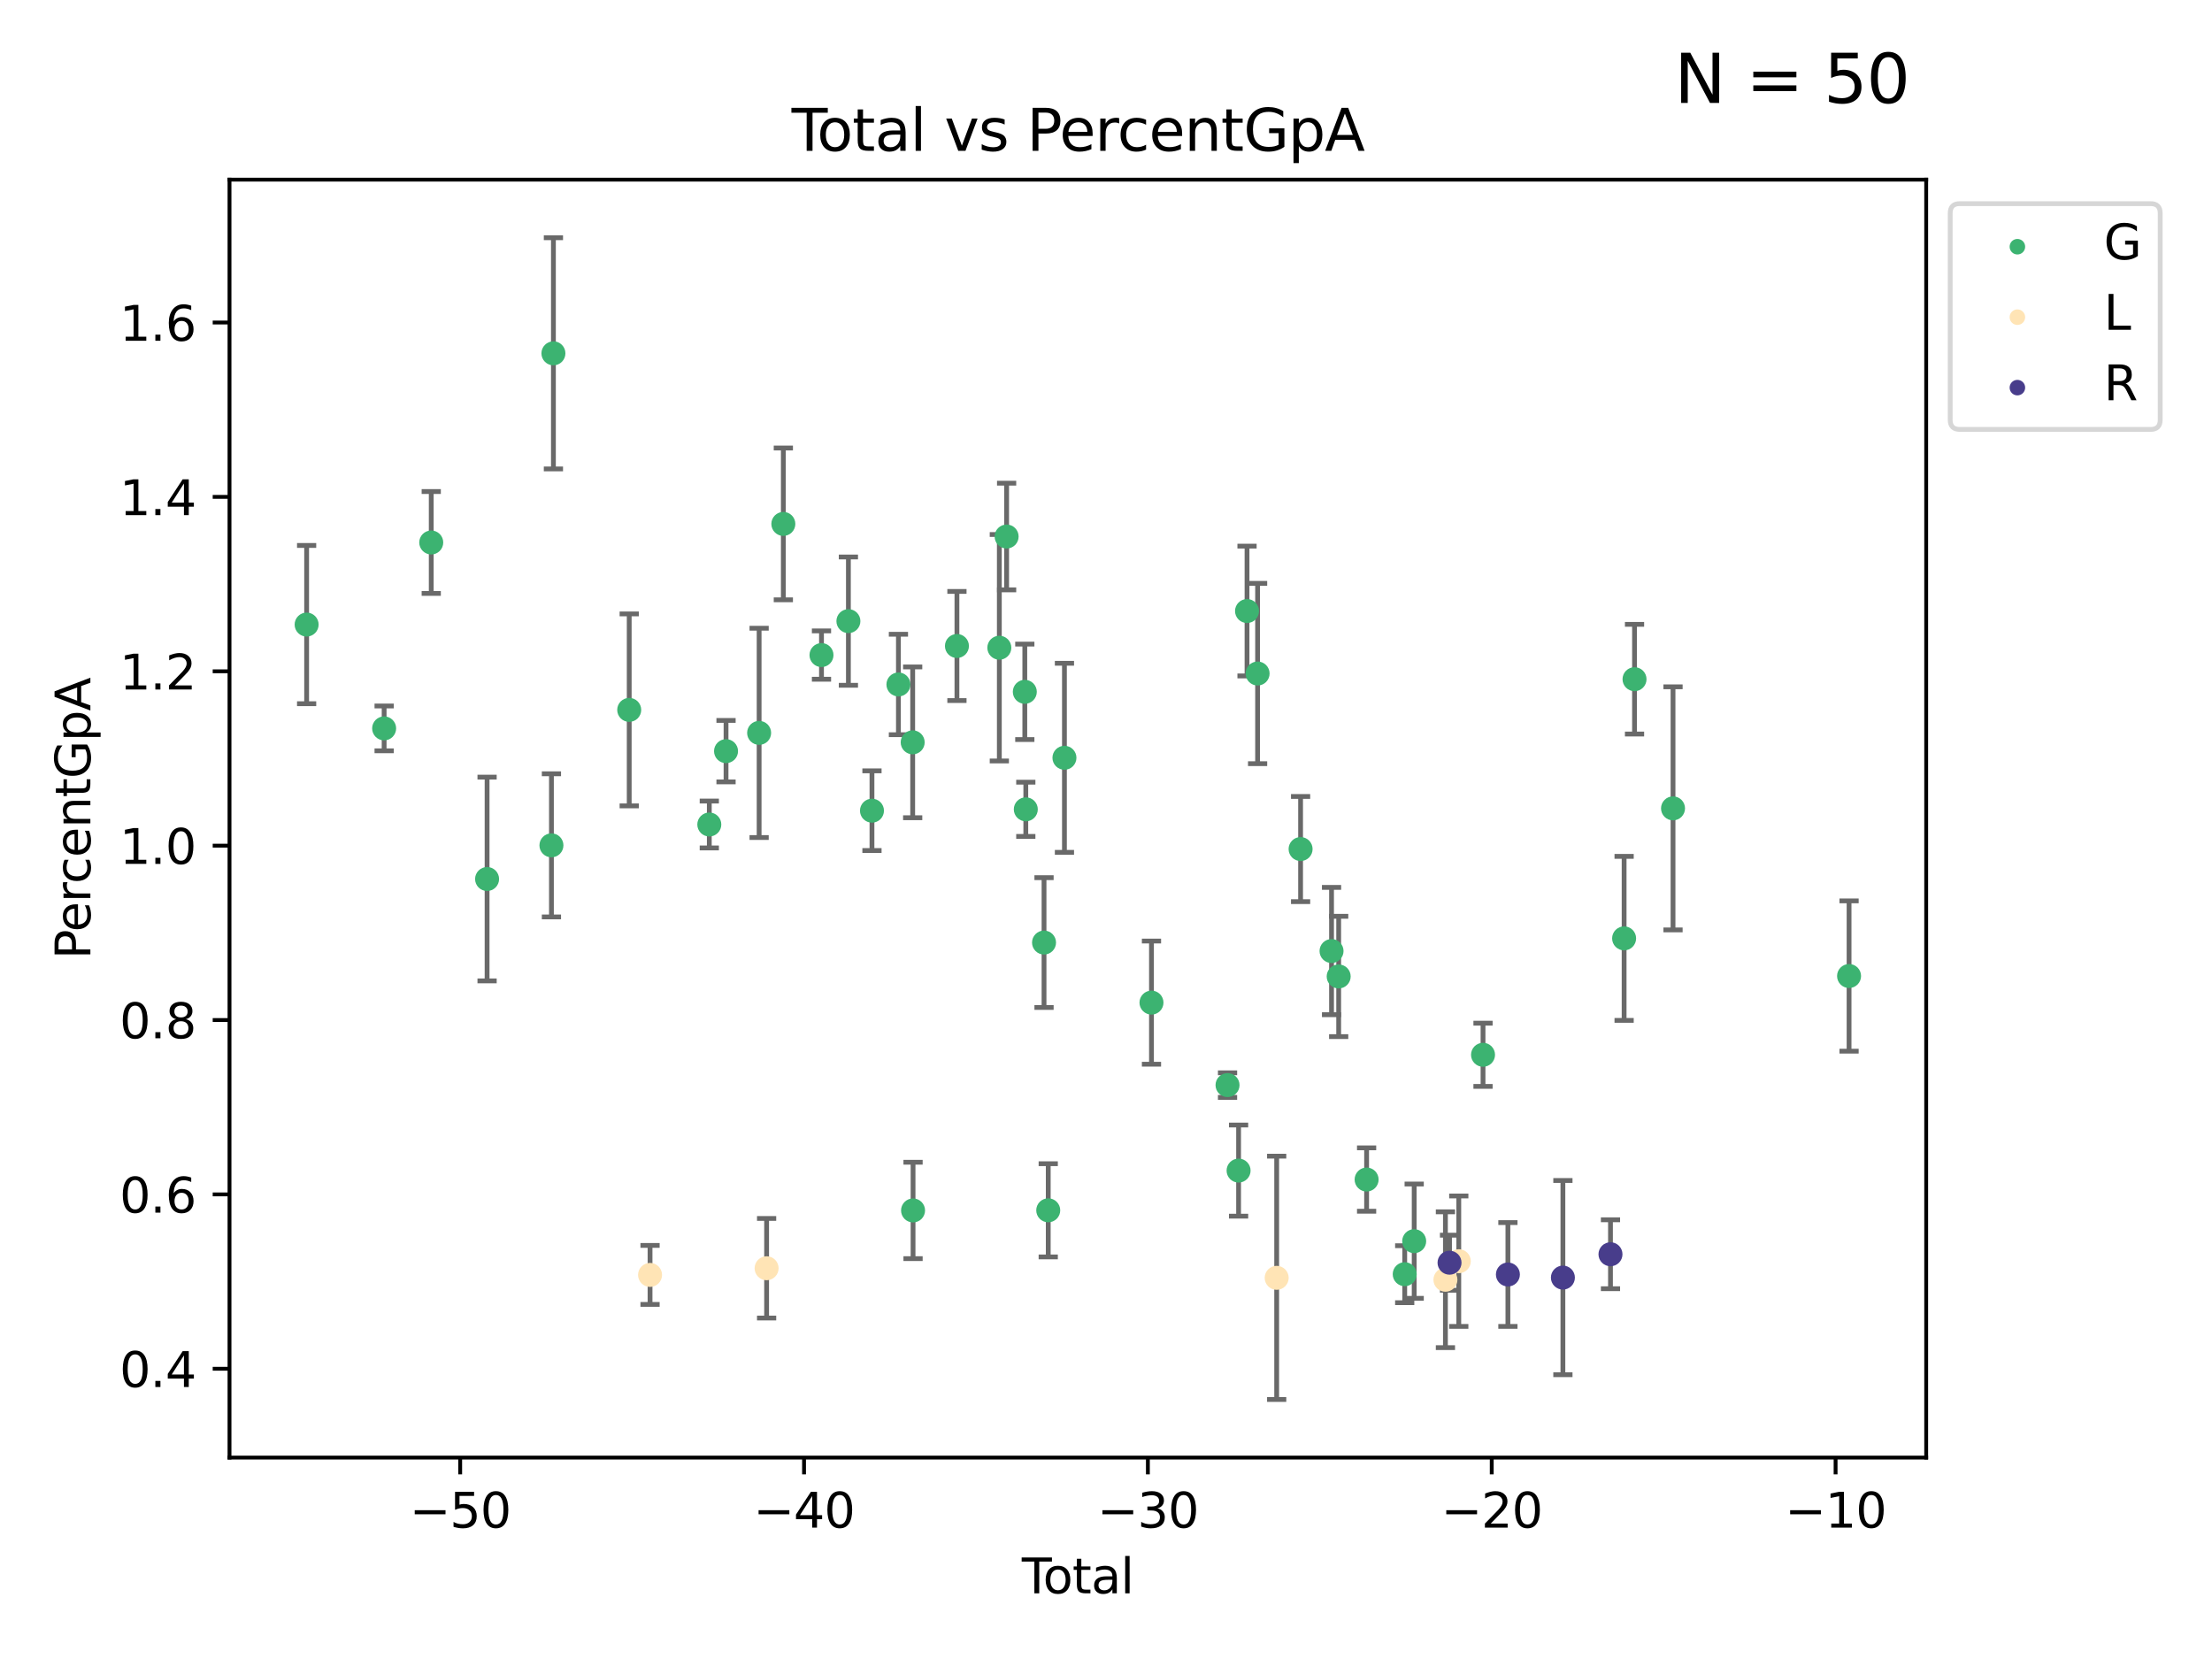 <?xml version="1.0" encoding="utf-8" standalone="no"?>
<!DOCTYPE svg PUBLIC "-//W3C//DTD SVG 1.1//EN"
  "http://www.w3.org/Graphics/SVG/1.1/DTD/svg11.dtd">
<svg xmlns:xlink="http://www.w3.org/1999/xlink" width="460.8pt" height="345.6pt" viewBox="0 0 460.8 345.6" xmlns="http://www.w3.org/2000/svg" version="1.1">
 <defs>
  <style type="text/css">*{stroke-linejoin: round; stroke-linecap: butt}</style>
 </defs>
 <g id="figure_1">
  <g id="patch_1">
   <path d="M 0 345.6 
L 460.8 345.6 
L 460.8 0 
L 0 0 
z
" style="fill: #ffffff"/>
  </g>
  <g id="axes_1">
   <g id="patch_2">
    <path d="M 47.81 303.64 
L 401.26 303.64 
L 401.26 37.422 
L 47.81 37.422 
z
" style="fill: #ffffff"/>
   </g>
   <g id="PathCollection_1">
    <defs>
     <path id="mf34c822e24" d="M 0 1.118 
C 0.297 1.118 0.581 1 0.791 0.791 
C 1 0.581 1.118 0.297 1.118 0 
C 1.118 -0.297 1 -0.581 0.791 -0.791 
C 0.581 -1 0.297 -1.118 0 -1.118 
C -0.297 -1.118 -0.581 -1 -0.791 -0.791 
C -1 -0.581 -1.118 -0.297 -1.118 0 
C -1.118 0.297 -1 0.581 -0.791 0.791 
C -0.581 1 -0.297 1.118 0 1.118 
z
" style="stroke: #3cb371"/>
    </defs>
    <g clip-path="url(#p2e7f29684f)">
     <use xlink:href="#mf34c822e24" x="63.876" y="130.11" style="fill: #3cb371; stroke: #3cb371"/>
     <use xlink:href="#mf34c822e24" x="80.023" y="151.736" style="fill: #3cb371; stroke: #3cb371"/>
     <use xlink:href="#mf34c822e24" x="89.836" y="113.01" style="fill: #3cb371; stroke: #3cb371"/>
     <use xlink:href="#mf34c822e24" x="101.468" y="183.113" style="fill: #3cb371; stroke: #3cb371"/>
     <use xlink:href="#mf34c822e24" x="114.874" y="176.101" style="fill: #3cb371; stroke: #3cb371"/>
     <use xlink:href="#mf34c822e24" x="115.287" y="73.605" style="fill: #3cb371; stroke: #3cb371"/>
     <use xlink:href="#mf34c822e24" x="131.077" y="147.882" style="fill: #3cb371; stroke: #3cb371"/>
     <use xlink:href="#mf34c822e24" x="147.761" y="171.757" style="fill: #3cb371; stroke: #3cb371"/>
     <use xlink:href="#mf34c822e24" x="151.246" y="156.478" style="fill: #3cb371; stroke: #3cb371"/>
     <use xlink:href="#mf34c822e24" x="158.14" y="152.674" style="fill: #3cb371; stroke: #3cb371"/>
     <use xlink:href="#mf34c822e24" x="163.184" y="109.141" style="fill: #3cb371; stroke: #3cb371"/>
     <use xlink:href="#mf34c822e24" x="171.131" y="136.463" style="fill: #3cb371; stroke: #3cb371"/>
     <use xlink:href="#mf34c822e24" x="176.738" y="129.394" style="fill: #3cb371; stroke: #3cb371"/>
     <use xlink:href="#mf34c822e24" x="181.647" y="168.88" style="fill: #3cb371; stroke: #3cb371"/>
     <use xlink:href="#mf34c822e24" x="187.159" y="142.587" style="fill: #3cb371; stroke: #3cb371"/>
     <use xlink:href="#mf34c822e24" x="190.128" y="154.641" style="fill: #3cb371; stroke: #3cb371"/>
     <use xlink:href="#mf34c822e24" x="190.206" y="252.157" style="fill: #3cb371; stroke: #3cb371"/>
     <use xlink:href="#mf34c822e24" x="199.347" y="134.573" style="fill: #3cb371; stroke: #3cb371"/>
     <use xlink:href="#mf34c822e24" x="208.179" y="134.932" style="fill: #3cb371; stroke: #3cb371"/>
     <use xlink:href="#mf34c822e24" x="209.697" y="111.769" style="fill: #3cb371; stroke: #3cb371"/>
     <use xlink:href="#mf34c822e24" x="213.486" y="144.119" style="fill: #3cb371; stroke: #3cb371"/>
     <use xlink:href="#mf34c822e24" x="213.693" y="168.597" style="fill: #3cb371; stroke: #3cb371"/>
     <use xlink:href="#mf34c822e24" x="217.491" y="196.352" style="fill: #3cb371; stroke: #3cb371"/>
     <use xlink:href="#mf34c822e24" x="218.367" y="252.13" style="fill: #3cb371; stroke: #3cb371"/>
     <use xlink:href="#mf34c822e24" x="221.743" y="157.86" style="fill: #3cb371; stroke: #3cb371"/>
     <use xlink:href="#mf34c822e24" x="239.874" y="208.862" style="fill: #3cb371; stroke: #3cb371"/>
     <use xlink:href="#mf34c822e24" x="255.718" y="226.045" style="fill: #3cb371; stroke: #3cb371"/>
     <use xlink:href="#mf34c822e24" x="258.02" y="243.854" style="fill: #3cb371; stroke: #3cb371"/>
     <use xlink:href="#mf34c822e24" x="259.778" y="127.288" style="fill: #3cb371; stroke: #3cb371"/>
     <use xlink:href="#mf34c822e24" x="261.981" y="140.307" style="fill: #3cb371; stroke: #3cb371"/>
     <use xlink:href="#mf34c822e24" x="270.937" y="176.872" style="fill: #3cb371; stroke: #3cb371"/>
     <use xlink:href="#mf34c822e24" x="277.384" y="198.119" style="fill: #3cb371; stroke: #3cb371"/>
     <use xlink:href="#mf34c822e24" x="278.871" y="203.412" style="fill: #3cb371; stroke: #3cb371"/>
     <use xlink:href="#mf34c822e24" x="284.689" y="245.72" style="fill: #3cb371; stroke: #3cb371"/>
     <use xlink:href="#mf34c822e24" x="292.627" y="265.439" style="fill: #3cb371; stroke: #3cb371"/>
     <use xlink:href="#mf34c822e24" x="294.601" y="258.558" style="fill: #3cb371; stroke: #3cb371"/>
     <use xlink:href="#mf34c822e24" x="308.941" y="219.732" style="fill: #3cb371; stroke: #3cb371"/>
     <use xlink:href="#mf34c822e24" x="338.333" y="195.48" style="fill: #3cb371; stroke: #3cb371"/>
     <use xlink:href="#mf34c822e24" x="340.502" y="141.488" style="fill: #3cb371; stroke: #3cb371"/>
     <use xlink:href="#mf34c822e24" x="348.522" y="168.397" style="fill: #3cb371; stroke: #3cb371"/>
     <use xlink:href="#mf34c822e24" x="385.194" y="203.322" style="fill: #3cb371; stroke: #3cb371"/>
    </g>
   </g>
   <g id="PathCollection_2">
    <defs>
     <path id="m246c8ff568" d="M 0 1.118 
C 0.297 1.118 0.581 1 0.791 0.791 
C 1 0.581 1.118 0.297 1.118 0 
C 1.118 -0.297 1 -0.581 0.791 -0.791 
C 0.581 -1 0.297 -1.118 0 -1.118 
C -0.297 -1.118 -0.581 -1 -0.791 -0.791 
C -1 -0.581 -1.118 -0.297 -1.118 0 
C -1.118 0.297 -1 0.581 -0.791 0.791 
C -0.581 1 -0.297 1.118 0 1.118 
z
" style="stroke: #ffe4b5"/>
    </defs>
    <g clip-path="url(#p2e7f29684f)">
     <use xlink:href="#m246c8ff568" x="135.417" y="265.588" style="fill: #ffe4b5; stroke: #ffe4b5"/>
     <use xlink:href="#m246c8ff568" x="159.698" y="264.2" style="fill: #ffe4b5; stroke: #ffe4b5"/>
     <use xlink:href="#m246c8ff568" x="265.955" y="266.196" style="fill: #ffe4b5; stroke: #ffe4b5"/>
     <use xlink:href="#m246c8ff568" x="301.109" y="266.592" style="fill: #ffe4b5; stroke: #ffe4b5"/>
     <use xlink:href="#m246c8ff568" x="303.891" y="262.732" style="fill: #ffe4b5; stroke: #ffe4b5"/>
    </g>
   </g>
   <g id="PathCollection_3">
    <defs>
     <path id="me4003c3f39" d="M 0 1.118 
C 0.297 1.118 0.581 1 0.791 0.791 
C 1 0.581 1.118 0.297 1.118 0 
C 1.118 -0.297 1 -0.581 0.791 -0.791 
C 0.581 -1 0.297 -1.118 0 -1.118 
C -0.297 -1.118 -0.581 -1 -0.791 -0.791 
C -1 -0.581 -1.118 -0.297 -1.118 0 
C -1.118 0.297 -1 0.581 -0.791 0.791 
C -0.581 1 -0.297 1.118 0 1.118 
z
" style="stroke: #483d8b"/>
    </defs>
    <g clip-path="url(#p2e7f29684f)">
     <use xlink:href="#me4003c3f39" x="301.964" y="263.045" style="fill: #483d8b; stroke: #483d8b"/>
     <use xlink:href="#me4003c3f39" x="314.124" y="265.499" style="fill: #483d8b; stroke: #483d8b"/>
     <use xlink:href="#me4003c3f39" x="325.581" y="266.147" style="fill: #483d8b; stroke: #483d8b"/>
     <use xlink:href="#me4003c3f39" x="335.493" y="261.283" style="fill: #483d8b; stroke: #483d8b"/>
    </g>
   </g>
   <g id="matplotlib.axis_1">
    <g id="xtick_1">
     <g id="line2d_1">
      <defs>
       <path id="mca5bce2aa2" d="M 0 0 
L 0 3.5 
" style="stroke: #000000; stroke-width: 0.8"/>
      </defs>
      <g>
       <use xlink:href="#mca5bce2aa2" x="95.864" y="303.64" style="stroke: #000000; stroke-width: 0.8"/>
      </g>
     </g>
     <g id="text_1">
      <!-- −50 -->
      <g transform="translate(85.312 318.238)scale(0.1 -0.1)">
       <defs>
        <path id="DejaVuSans-2212" d="M 678 2272 
L 4684 2272 
L 4684 1741 
L 678 1741 
L 678 2272 
z
" transform="scale(0.016)"/>
        <path id="DejaVuSans-35" d="M 691 4666 
L 3169 4666 
L 3169 4134 
L 1269 4134 
L 1269 2991 
Q 1406 3038 1543 3061 
Q 1681 3084 1819 3084 
Q 2600 3084 3056 2656 
Q 3513 2228 3513 1497 
Q 3513 744 3044 326 
Q 2575 -91 1722 -91 
Q 1428 -91 1123 -41 
Q 819 9 494 109 
L 494 744 
Q 775 591 1075 516 
Q 1375 441 1709 441 
Q 2250 441 2565 725 
Q 2881 1009 2881 1497 
Q 2881 1984 2565 2268 
Q 2250 2553 1709 2553 
Q 1456 2553 1204 2497 
Q 953 2441 691 2322 
L 691 4666 
z
" transform="scale(0.016)"/>
        <path id="DejaVuSans-30" d="M 2034 4250 
Q 1547 4250 1301 3770 
Q 1056 3291 1056 2328 
Q 1056 1369 1301 889 
Q 1547 409 2034 409 
Q 2525 409 2770 889 
Q 3016 1369 3016 2328 
Q 3016 3291 2770 3770 
Q 2525 4250 2034 4250 
z
M 2034 4750 
Q 2819 4750 3233 4129 
Q 3647 3509 3647 2328 
Q 3647 1150 3233 529 
Q 2819 -91 2034 -91 
Q 1250 -91 836 529 
Q 422 1150 422 2328 
Q 422 3509 836 4129 
Q 1250 4750 2034 4750 
z
" transform="scale(0.016)"/>
       </defs>
       <use xlink:href="#DejaVuSans-2212"/>
       <use xlink:href="#DejaVuSans-35" x="83.789"/>
       <use xlink:href="#DejaVuSans-30" x="147.412"/>
      </g>
     </g>
    </g>
    <g id="xtick_2">
     <g id="line2d_2">
      <g>
       <use xlink:href="#mca5bce2aa2" x="167.495" y="303.64" style="stroke: #000000; stroke-width: 0.8"/>
      </g>
     </g>
     <g id="text_2">
      <!-- −40 -->
      <g transform="translate(156.942 318.238)scale(0.1 -0.1)">
       <defs>
        <path id="DejaVuSans-34" d="M 2419 4116 
L 825 1625 
L 2419 1625 
L 2419 4116 
z
M 2253 4666 
L 3047 4666 
L 3047 1625 
L 3713 1625 
L 3713 1100 
L 3047 1100 
L 3047 0 
L 2419 0 
L 2419 1100 
L 313 1100 
L 313 1709 
L 2253 4666 
z
" transform="scale(0.016)"/>
       </defs>
       <use xlink:href="#DejaVuSans-2212"/>
       <use xlink:href="#DejaVuSans-34" x="83.789"/>
       <use xlink:href="#DejaVuSans-30" x="147.412"/>
      </g>
     </g>
    </g>
    <g id="xtick_3">
     <g id="line2d_3">
      <g>
       <use xlink:href="#mca5bce2aa2" x="239.125" y="303.64" style="stroke: #000000; stroke-width: 0.8"/>
      </g>
     </g>
     <g id="text_3">
      <!-- −30 -->
      <g transform="translate(228.573 318.238)scale(0.1 -0.1)">
       <defs>
        <path id="DejaVuSans-33" d="M 2597 2516 
Q 3050 2419 3304 2112 
Q 3559 1806 3559 1356 
Q 3559 666 3084 287 
Q 2609 -91 1734 -91 
Q 1441 -91 1130 -33 
Q 819 25 488 141 
L 488 750 
Q 750 597 1062 519 
Q 1375 441 1716 441 
Q 2309 441 2620 675 
Q 2931 909 2931 1356 
Q 2931 1769 2642 2001 
Q 2353 2234 1838 2234 
L 1294 2234 
L 1294 2753 
L 1863 2753 
Q 2328 2753 2575 2939 
Q 2822 3125 2822 3475 
Q 2822 3834 2567 4026 
Q 2313 4219 1838 4219 
Q 1578 4219 1281 4162 
Q 984 4106 628 3988 
L 628 4550 
Q 988 4650 1302 4700 
Q 1616 4750 1894 4750 
Q 2613 4750 3031 4423 
Q 3450 4097 3450 3541 
Q 3450 3153 3228 2886 
Q 3006 2619 2597 2516 
z
" transform="scale(0.016)"/>
       </defs>
       <use xlink:href="#DejaVuSans-2212"/>
       <use xlink:href="#DejaVuSans-33" x="83.789"/>
       <use xlink:href="#DejaVuSans-30" x="147.412"/>
      </g>
     </g>
    </g>
    <g id="xtick_4">
     <g id="line2d_4">
      <g>
       <use xlink:href="#mca5bce2aa2" x="310.756" y="303.64" style="stroke: #000000; stroke-width: 0.8"/>
      </g>
     </g>
     <g id="text_4">
      <!-- −20 -->
      <g transform="translate(300.203 318.238)scale(0.1 -0.1)">
       <defs>
        <path id="DejaVuSans-32" d="M 1228 531 
L 3431 531 
L 3431 0 
L 469 0 
L 469 531 
Q 828 903 1448 1529 
Q 2069 2156 2228 2338 
Q 2531 2678 2651 2914 
Q 2772 3150 2772 3378 
Q 2772 3750 2511 3984 
Q 2250 4219 1831 4219 
Q 1534 4219 1204 4116 
Q 875 4013 500 3803 
L 500 4441 
Q 881 4594 1212 4672 
Q 1544 4750 1819 4750 
Q 2544 4750 2975 4387 
Q 3406 4025 3406 3419 
Q 3406 3131 3298 2873 
Q 3191 2616 2906 2266 
Q 2828 2175 2409 1742 
Q 1991 1309 1228 531 
z
" transform="scale(0.016)"/>
       </defs>
       <use xlink:href="#DejaVuSans-2212"/>
       <use xlink:href="#DejaVuSans-32" x="83.789"/>
       <use xlink:href="#DejaVuSans-30" x="147.412"/>
      </g>
     </g>
    </g>
    <g id="xtick_5">
     <g id="line2d_5">
      <g>
       <use xlink:href="#mca5bce2aa2" x="382.386" y="303.64" style="stroke: #000000; stroke-width: 0.8"/>
      </g>
     </g>
     <g id="text_5">
      <!-- −10 -->
      <g transform="translate(371.834 318.238)scale(0.1 -0.1)">
       <defs>
        <path id="DejaVuSans-31" d="M 794 531 
L 1825 531 
L 1825 4091 
L 703 3866 
L 703 4441 
L 1819 4666 
L 2450 4666 
L 2450 531 
L 3481 531 
L 3481 0 
L 794 0 
L 794 531 
z
" transform="scale(0.016)"/>
       </defs>
       <use xlink:href="#DejaVuSans-2212"/>
       <use xlink:href="#DejaVuSans-31" x="83.789"/>
       <use xlink:href="#DejaVuSans-30" x="147.412"/>
      </g>
     </g>
    </g>
    <g id="text_6">
     <!-- Total -->
     <g transform="translate(212.858 331.917)scale(0.1 -0.1)">
      <defs>
       <path id="DejaVuSans-54" d="M -19 4666 
L 3928 4666 
L 3928 4134 
L 2272 4134 
L 2272 0 
L 1638 0 
L 1638 4134 
L -19 4134 
L -19 4666 
z
" transform="scale(0.016)"/>
       <path id="DejaVuSans-6f" d="M 1959 3097 
Q 1497 3097 1228 2736 
Q 959 2375 959 1747 
Q 959 1119 1226 758 
Q 1494 397 1959 397 
Q 2419 397 2687 759 
Q 2956 1122 2956 1747 
Q 2956 2369 2687 2733 
Q 2419 3097 1959 3097 
z
M 1959 3584 
Q 2709 3584 3137 3096 
Q 3566 2609 3566 1747 
Q 3566 888 3137 398 
Q 2709 -91 1959 -91 
Q 1206 -91 779 398 
Q 353 888 353 1747 
Q 353 2609 779 3096 
Q 1206 3584 1959 3584 
z
" transform="scale(0.016)"/>
       <path id="DejaVuSans-74" d="M 1172 4494 
L 1172 3500 
L 2356 3500 
L 2356 3053 
L 1172 3053 
L 1172 1153 
Q 1172 725 1289 603 
Q 1406 481 1766 481 
L 2356 481 
L 2356 0 
L 1766 0 
Q 1100 0 847 248 
Q 594 497 594 1153 
L 594 3053 
L 172 3053 
L 172 3500 
L 594 3500 
L 594 4494 
L 1172 4494 
z
" transform="scale(0.016)"/>
       <path id="DejaVuSans-61" d="M 2194 1759 
Q 1497 1759 1228 1600 
Q 959 1441 959 1056 
Q 959 750 1161 570 
Q 1363 391 1709 391 
Q 2188 391 2477 730 
Q 2766 1069 2766 1631 
L 2766 1759 
L 2194 1759 
z
M 3341 1997 
L 3341 0 
L 2766 0 
L 2766 531 
Q 2569 213 2275 61 
Q 1981 -91 1556 -91 
Q 1019 -91 701 211 
Q 384 513 384 1019 
Q 384 1609 779 1909 
Q 1175 2209 1959 2209 
L 2766 2209 
L 2766 2266 
Q 2766 2663 2505 2880 
Q 2244 3097 1772 3097 
Q 1472 3097 1187 3025 
Q 903 2953 641 2809 
L 641 3341 
Q 956 3463 1253 3523 
Q 1550 3584 1831 3584 
Q 2591 3584 2966 3190 
Q 3341 2797 3341 1997 
z
" transform="scale(0.016)"/>
       <path id="DejaVuSans-6c" d="M 603 4863 
L 1178 4863 
L 1178 0 
L 603 0 
L 603 4863 
z
" transform="scale(0.016)"/>
      </defs>
      <use xlink:href="#DejaVuSans-54"/>
      <use xlink:href="#DejaVuSans-6f" x="44.084"/>
      <use xlink:href="#DejaVuSans-74" x="105.266"/>
      <use xlink:href="#DejaVuSans-61" x="144.475"/>
      <use xlink:href="#DejaVuSans-6c" x="205.754"/>
     </g>
    </g>
   </g>
   <g id="matplotlib.axis_2">
    <g id="ytick_1">
     <g id="line2d_6">
      <defs>
       <path id="m0c464bf50a" d="M 0 0 
L -3.5 0 
" style="stroke: #000000; stroke-width: 0.8"/>
      </defs>
      <g>
       <use xlink:href="#m0c464bf50a" x="47.81" y="285.14" style="stroke: #000000; stroke-width: 0.8"/>
      </g>
     </g>
     <g id="text_7">
      <!-- 0.4 -->
      <g transform="translate(24.907 288.939)scale(0.1 -0.1)">
       <defs>
        <path id="DejaVuSans-2e" d="M 684 794 
L 1344 794 
L 1344 0 
L 684 0 
L 684 794 
z
" transform="scale(0.016)"/>
       </defs>
       <use xlink:href="#DejaVuSans-30"/>
       <use xlink:href="#DejaVuSans-2e" x="63.623"/>
       <use xlink:href="#DejaVuSans-34" x="95.41"/>
      </g>
     </g>
    </g>
    <g id="ytick_2">
     <g id="line2d_7">
      <g>
       <use xlink:href="#m0c464bf50a" x="47.81" y="248.815" style="stroke: #000000; stroke-width: 0.8"/>
      </g>
     </g>
     <g id="text_8">
      <!-- 0.6 -->
      <g transform="translate(24.907 252.614)scale(0.1 -0.1)">
       <defs>
        <path id="DejaVuSans-36" d="M 2113 2584 
Q 1688 2584 1439 2293 
Q 1191 2003 1191 1497 
Q 1191 994 1439 701 
Q 1688 409 2113 409 
Q 2538 409 2786 701 
Q 3034 994 3034 1497 
Q 3034 2003 2786 2293 
Q 2538 2584 2113 2584 
z
M 3366 4563 
L 3366 3988 
Q 3128 4100 2886 4159 
Q 2644 4219 2406 4219 
Q 1781 4219 1451 3797 
Q 1122 3375 1075 2522 
Q 1259 2794 1537 2939 
Q 1816 3084 2150 3084 
Q 2853 3084 3261 2657 
Q 3669 2231 3669 1497 
Q 3669 778 3244 343 
Q 2819 -91 2113 -91 
Q 1303 -91 875 529 
Q 447 1150 447 2328 
Q 447 3434 972 4092 
Q 1497 4750 2381 4750 
Q 2619 4750 2861 4703 
Q 3103 4656 3366 4563 
z
" transform="scale(0.016)"/>
       </defs>
       <use xlink:href="#DejaVuSans-30"/>
       <use xlink:href="#DejaVuSans-2e" x="63.623"/>
       <use xlink:href="#DejaVuSans-36" x="95.41"/>
      </g>
     </g>
    </g>
    <g id="ytick_3">
     <g id="line2d_8">
      <g>
       <use xlink:href="#m0c464bf50a" x="47.81" y="212.489" style="stroke: #000000; stroke-width: 0.8"/>
      </g>
     </g>
     <g id="text_9">
      <!-- 0.8 -->
      <g transform="translate(24.907 216.289)scale(0.1 -0.1)">
       <defs>
        <path id="DejaVuSans-38" d="M 2034 2216 
Q 1584 2216 1326 1975 
Q 1069 1734 1069 1313 
Q 1069 891 1326 650 
Q 1584 409 2034 409 
Q 2484 409 2743 651 
Q 3003 894 3003 1313 
Q 3003 1734 2745 1975 
Q 2488 2216 2034 2216 
z
M 1403 2484 
Q 997 2584 770 2862 
Q 544 3141 544 3541 
Q 544 4100 942 4425 
Q 1341 4750 2034 4750 
Q 2731 4750 3128 4425 
Q 3525 4100 3525 3541 
Q 3525 3141 3298 2862 
Q 3072 2584 2669 2484 
Q 3125 2378 3379 2068 
Q 3634 1759 3634 1313 
Q 3634 634 3220 271 
Q 2806 -91 2034 -91 
Q 1263 -91 848 271 
Q 434 634 434 1313 
Q 434 1759 690 2068 
Q 947 2378 1403 2484 
z
M 1172 3481 
Q 1172 3119 1398 2916 
Q 1625 2713 2034 2713 
Q 2441 2713 2670 2916 
Q 2900 3119 2900 3481 
Q 2900 3844 2670 4047 
Q 2441 4250 2034 4250 
Q 1625 4250 1398 4047 
Q 1172 3844 1172 3481 
z
" transform="scale(0.016)"/>
       </defs>
       <use xlink:href="#DejaVuSans-30"/>
       <use xlink:href="#DejaVuSans-2e" x="63.623"/>
       <use xlink:href="#DejaVuSans-38" x="95.41"/>
      </g>
     </g>
    </g>
    <g id="ytick_4">
     <g id="line2d_9">
      <g>
       <use xlink:href="#m0c464bf50a" x="47.81" y="176.164" style="stroke: #000000; stroke-width: 0.8"/>
      </g>
     </g>
     <g id="text_10">
      <!-- 1.0 -->
      <g transform="translate(24.907 179.963)scale(0.1 -0.1)">
       <use xlink:href="#DejaVuSans-31"/>
       <use xlink:href="#DejaVuSans-2e" x="63.623"/>
       <use xlink:href="#DejaVuSans-30" x="95.41"/>
      </g>
     </g>
    </g>
    <g id="ytick_5">
     <g id="line2d_10">
      <g>
       <use xlink:href="#m0c464bf50a" x="47.81" y="139.839" style="stroke: #000000; stroke-width: 0.8"/>
      </g>
     </g>
     <g id="text_11">
      <!-- 1.2 -->
      <g transform="translate(24.907 143.638)scale(0.1 -0.1)">
       <use xlink:href="#DejaVuSans-31"/>
       <use xlink:href="#DejaVuSans-2e" x="63.623"/>
       <use xlink:href="#DejaVuSans-32" x="95.41"/>
      </g>
     </g>
    </g>
    <g id="ytick_6">
     <g id="line2d_11">
      <g>
       <use xlink:href="#m0c464bf50a" x="47.81" y="103.513" style="stroke: #000000; stroke-width: 0.8"/>
      </g>
     </g>
     <g id="text_12">
      <!-- 1.4 -->
      <g transform="translate(24.907 107.312)scale(0.1 -0.1)">
       <use xlink:href="#DejaVuSans-31"/>
       <use xlink:href="#DejaVuSans-2e" x="63.623"/>
       <use xlink:href="#DejaVuSans-34" x="95.41"/>
      </g>
     </g>
    </g>
    <g id="ytick_7">
     <g id="line2d_12">
      <g>
       <use xlink:href="#m0c464bf50a" x="47.81" y="67.188" style="stroke: #000000; stroke-width: 0.8"/>
      </g>
     </g>
     <g id="text_13">
      <!-- 1.6 -->
      <g transform="translate(24.907 70.987)scale(0.1 -0.1)">
       <use xlink:href="#DejaVuSans-31"/>
       <use xlink:href="#DejaVuSans-2e" x="63.623"/>
       <use xlink:href="#DejaVuSans-36" x="95.41"/>
      </g>
     </g>
    </g>
    <g id="text_14">
     <!-- PercentGpA -->
     <g transform="translate(18.827 199.807)rotate(-90)scale(0.1 -0.1)">
      <defs>
       <path id="DejaVuSans-50" d="M 1259 4147 
L 1259 2394 
L 2053 2394 
Q 2494 2394 2734 2622 
Q 2975 2850 2975 3272 
Q 2975 3691 2734 3919 
Q 2494 4147 2053 4147 
L 1259 4147 
z
M 628 4666 
L 2053 4666 
Q 2838 4666 3239 4311 
Q 3641 3956 3641 3272 
Q 3641 2581 3239 2228 
Q 2838 1875 2053 1875 
L 1259 1875 
L 1259 0 
L 628 0 
L 628 4666 
z
" transform="scale(0.016)"/>
       <path id="DejaVuSans-65" d="M 3597 1894 
L 3597 1613 
L 953 1613 
Q 991 1019 1311 708 
Q 1631 397 2203 397 
Q 2534 397 2845 478 
Q 3156 559 3463 722 
L 3463 178 
Q 3153 47 2828 -22 
Q 2503 -91 2169 -91 
Q 1331 -91 842 396 
Q 353 884 353 1716 
Q 353 2575 817 3079 
Q 1281 3584 2069 3584 
Q 2775 3584 3186 3129 
Q 3597 2675 3597 1894 
z
M 3022 2063 
Q 3016 2534 2758 2815 
Q 2500 3097 2075 3097 
Q 1594 3097 1305 2825 
Q 1016 2553 972 2059 
L 3022 2063 
z
" transform="scale(0.016)"/>
       <path id="DejaVuSans-72" d="M 2631 2963 
Q 2534 3019 2420 3045 
Q 2306 3072 2169 3072 
Q 1681 3072 1420 2755 
Q 1159 2438 1159 1844 
L 1159 0 
L 581 0 
L 581 3500 
L 1159 3500 
L 1159 2956 
Q 1341 3275 1631 3429 
Q 1922 3584 2338 3584 
Q 2397 3584 2469 3576 
Q 2541 3569 2628 3553 
L 2631 2963 
z
" transform="scale(0.016)"/>
       <path id="DejaVuSans-63" d="M 3122 3366 
L 3122 2828 
Q 2878 2963 2633 3030 
Q 2388 3097 2138 3097 
Q 1578 3097 1268 2742 
Q 959 2388 959 1747 
Q 959 1106 1268 751 
Q 1578 397 2138 397 
Q 2388 397 2633 464 
Q 2878 531 3122 666 
L 3122 134 
Q 2881 22 2623 -34 
Q 2366 -91 2075 -91 
Q 1284 -91 818 406 
Q 353 903 353 1747 
Q 353 2603 823 3093 
Q 1294 3584 2113 3584 
Q 2378 3584 2631 3529 
Q 2884 3475 3122 3366 
z
" transform="scale(0.016)"/>
       <path id="DejaVuSans-6e" d="M 3513 2113 
L 3513 0 
L 2938 0 
L 2938 2094 
Q 2938 2591 2744 2837 
Q 2550 3084 2163 3084 
Q 1697 3084 1428 2787 
Q 1159 2491 1159 1978 
L 1159 0 
L 581 0 
L 581 3500 
L 1159 3500 
L 1159 2956 
Q 1366 3272 1645 3428 
Q 1925 3584 2291 3584 
Q 2894 3584 3203 3211 
Q 3513 2838 3513 2113 
z
" transform="scale(0.016)"/>
       <path id="DejaVuSans-47" d="M 3809 666 
L 3809 1919 
L 2778 1919 
L 2778 2438 
L 4434 2438 
L 4434 434 
Q 4069 175 3628 42 
Q 3188 -91 2688 -91 
Q 1594 -91 976 548 
Q 359 1188 359 2328 
Q 359 3472 976 4111 
Q 1594 4750 2688 4750 
Q 3144 4750 3555 4637 
Q 3966 4525 4313 4306 
L 4313 3634 
Q 3963 3931 3569 4081 
Q 3175 4231 2741 4231 
Q 1884 4231 1454 3753 
Q 1025 3275 1025 2328 
Q 1025 1384 1454 906 
Q 1884 428 2741 428 
Q 3075 428 3337 486 
Q 3600 544 3809 666 
z
" transform="scale(0.016)"/>
       <path id="DejaVuSans-70" d="M 1159 525 
L 1159 -1331 
L 581 -1331 
L 581 3500 
L 1159 3500 
L 1159 2969 
Q 1341 3281 1617 3432 
Q 1894 3584 2278 3584 
Q 2916 3584 3314 3078 
Q 3713 2572 3713 1747 
Q 3713 922 3314 415 
Q 2916 -91 2278 -91 
Q 1894 -91 1617 61 
Q 1341 213 1159 525 
z
M 3116 1747 
Q 3116 2381 2855 2742 
Q 2594 3103 2138 3103 
Q 1681 3103 1420 2742 
Q 1159 2381 1159 1747 
Q 1159 1113 1420 752 
Q 1681 391 2138 391 
Q 2594 391 2855 752 
Q 3116 1113 3116 1747 
z
" transform="scale(0.016)"/>
       <path id="DejaVuSans-41" d="M 2188 4044 
L 1331 1722 
L 3047 1722 
L 2188 4044 
z
M 1831 4666 
L 2547 4666 
L 4325 0 
L 3669 0 
L 3244 1197 
L 1141 1197 
L 716 0 
L 50 0 
L 1831 4666 
z
" transform="scale(0.016)"/>
      </defs>
      <use xlink:href="#DejaVuSans-50"/>
      <use xlink:href="#DejaVuSans-65" x="56.678"/>
      <use xlink:href="#DejaVuSans-72" x="118.201"/>
      <use xlink:href="#DejaVuSans-63" x="157.064"/>
      <use xlink:href="#DejaVuSans-65" x="212.045"/>
      <use xlink:href="#DejaVuSans-6e" x="273.568"/>
      <use xlink:href="#DejaVuSans-74" x="336.947"/>
      <use xlink:href="#DejaVuSans-47" x="376.156"/>
      <use xlink:href="#DejaVuSans-70" x="453.646"/>
      <use xlink:href="#DejaVuSans-41" x="517.123"/>
     </g>
    </g>
   </g>
   <g id="LineCollection_1">
    <path d="M 63.876 146.594 
L 63.876 113.626 
" clip-path="url(#p2e7f29684f)" style="fill: none; stroke: #696969"/>
    <path d="M 80.023 156.404 
L 80.023 147.068 
" clip-path="url(#p2e7f29684f)" style="fill: none; stroke: #696969"/>
    <path d="M 89.836 123.621 
L 89.836 102.398 
" clip-path="url(#p2e7f29684f)" style="fill: none; stroke: #696969"/>
    <path d="M 101.468 204.337 
L 101.468 161.889 
" clip-path="url(#p2e7f29684f)" style="fill: none; stroke: #696969"/>
    <path d="M 114.874 191.011 
L 114.874 161.192 
" clip-path="url(#p2e7f29684f)" style="fill: none; stroke: #696969"/>
    <path d="M 115.287 97.687 
L 115.287 49.523 
" clip-path="url(#p2e7f29684f)" style="fill: none; stroke: #696969"/>
    <path d="M 131.077 167.877 
L 131.077 127.887 
" clip-path="url(#p2e7f29684f)" style="fill: none; stroke: #696969"/>
    <path d="M 147.761 176.641 
L 147.761 166.872 
" clip-path="url(#p2e7f29684f)" style="fill: none; stroke: #696969"/>
    <path d="M 151.246 162.88 
L 151.246 150.077 
" clip-path="url(#p2e7f29684f)" style="fill: none; stroke: #696969"/>
    <path d="M 158.14 174.472 
L 158.14 130.875 
" clip-path="url(#p2e7f29684f)" style="fill: none; stroke: #696969"/>
    <path d="M 163.184 124.953 
L 163.184 93.329 
" clip-path="url(#p2e7f29684f)" style="fill: none; stroke: #696969"/>
    <path d="M 171.131 141.496 
L 171.131 131.429 
" clip-path="url(#p2e7f29684f)" style="fill: none; stroke: #696969"/>
    <path d="M 176.738 142.759 
L 176.738 116.028 
" clip-path="url(#p2e7f29684f)" style="fill: none; stroke: #696969"/>
    <path d="M 181.647 177.18 
L 181.647 160.58 
" clip-path="url(#p2e7f29684f)" style="fill: none; stroke: #696969"/>
    <path d="M 187.159 153.052 
L 187.159 132.123 
" clip-path="url(#p2e7f29684f)" style="fill: none; stroke: #696969"/>
    <path d="M 190.128 170.347 
L 190.128 138.936 
" clip-path="url(#p2e7f29684f)" style="fill: none; stroke: #696969"/>
    <path d="M 190.206 262.198 
L 190.206 242.117 
" clip-path="url(#p2e7f29684f)" style="fill: none; stroke: #696969"/>
    <path d="M 199.347 145.937 
L 199.347 123.209 
" clip-path="url(#p2e7f29684f)" style="fill: none; stroke: #696969"/>
    <path d="M 208.179 158.519 
L 208.179 111.344 
" clip-path="url(#p2e7f29684f)" style="fill: none; stroke: #696969"/>
    <path d="M 209.697 122.879 
L 209.697 100.659 
" clip-path="url(#p2e7f29684f)" style="fill: none; stroke: #696969"/>
    <path d="M 213.486 154.062 
L 213.486 134.176 
" clip-path="url(#p2e7f29684f)" style="fill: none; stroke: #696969"/>
    <path d="M 213.693 174.244 
L 213.693 162.949 
" clip-path="url(#p2e7f29684f)" style="fill: none; stroke: #696969"/>
    <path d="M 217.491 209.872 
L 217.491 182.832 
" clip-path="url(#p2e7f29684f)" style="fill: none; stroke: #696969"/>
    <path d="M 218.367 261.835 
L 218.367 242.425 
" clip-path="url(#p2e7f29684f)" style="fill: none; stroke: #696969"/>
    <path d="M 221.743 177.552 
L 221.743 138.169 
" clip-path="url(#p2e7f29684f)" style="fill: none; stroke: #696969"/>
    <path d="M 239.874 221.691 
L 239.874 196.033 
" clip-path="url(#p2e7f29684f)" style="fill: none; stroke: #696969"/>
    <path d="M 255.718 228.605 
L 255.718 223.485 
" clip-path="url(#p2e7f29684f)" style="fill: none; stroke: #696969"/>
    <path d="M 258.02 253.346 
L 258.02 234.362 
" clip-path="url(#p2e7f29684f)" style="fill: none; stroke: #696969"/>
    <path d="M 259.778 140.81 
L 259.778 113.766 
" clip-path="url(#p2e7f29684f)" style="fill: none; stroke: #696969"/>
    <path d="M 261.981 159.087 
L 261.981 121.527 
" clip-path="url(#p2e7f29684f)" style="fill: none; stroke: #696969"/>
    <path d="M 270.937 187.825 
L 270.937 165.92 
" clip-path="url(#p2e7f29684f)" style="fill: none; stroke: #696969"/>
    <path d="M 277.384 211.38 
L 277.384 184.859 
" clip-path="url(#p2e7f29684f)" style="fill: none; stroke: #696969"/>
    <path d="M 278.871 215.943 
L 278.871 190.88 
" clip-path="url(#p2e7f29684f)" style="fill: none; stroke: #696969"/>
    <path d="M 284.689 252.322 
L 284.689 239.117 
" clip-path="url(#p2e7f29684f)" style="fill: none; stroke: #696969"/>
    <path d="M 292.627 271.378 
L 292.627 259.5 
" clip-path="url(#p2e7f29684f)" style="fill: none; stroke: #696969"/>
    <path d="M 294.601 270.468 
L 294.601 246.648 
" clip-path="url(#p2e7f29684f)" style="fill: none; stroke: #696969"/>
    <path d="M 308.941 226.317 
L 308.941 213.147 
" clip-path="url(#p2e7f29684f)" style="fill: none; stroke: #696969"/>
    <path d="M 338.333 212.563 
L 338.333 178.397 
" clip-path="url(#p2e7f29684f)" style="fill: none; stroke: #696969"/>
    <path d="M 340.502 152.913 
L 340.502 130.063 
" clip-path="url(#p2e7f29684f)" style="fill: none; stroke: #696969"/>
    <path d="M 348.522 193.717 
L 348.522 143.078 
" clip-path="url(#p2e7f29684f)" style="fill: none; stroke: #696969"/>
    <path d="M 385.194 218.976 
L 385.194 187.667 
" clip-path="url(#p2e7f29684f)" style="fill: none; stroke: #696969"/>
   </g>
   <g id="line2d_13">
    <defs>
     <path id="m6503738d53" d="M 2 0 
L -2 -0 
" style="stroke: #696969"/>
    </defs>
    <g clip-path="url(#p2e7f29684f)">
     <use xlink:href="#m6503738d53" x="63.876" y="146.594" style="fill: #696969; stroke: #696969"/>
     <use xlink:href="#m6503738d53" x="80.023" y="156.404" style="fill: #696969; stroke: #696969"/>
     <use xlink:href="#m6503738d53" x="89.836" y="123.621" style="fill: #696969; stroke: #696969"/>
     <use xlink:href="#m6503738d53" x="101.468" y="204.337" style="fill: #696969; stroke: #696969"/>
     <use xlink:href="#m6503738d53" x="114.874" y="191.011" style="fill: #696969; stroke: #696969"/>
     <use xlink:href="#m6503738d53" x="115.287" y="97.687" style="fill: #696969; stroke: #696969"/>
     <use xlink:href="#m6503738d53" x="131.077" y="167.877" style="fill: #696969; stroke: #696969"/>
     <use xlink:href="#m6503738d53" x="147.761" y="176.641" style="fill: #696969; stroke: #696969"/>
     <use xlink:href="#m6503738d53" x="151.246" y="162.88" style="fill: #696969; stroke: #696969"/>
     <use xlink:href="#m6503738d53" x="158.14" y="174.472" style="fill: #696969; stroke: #696969"/>
     <use xlink:href="#m6503738d53" x="163.184" y="124.953" style="fill: #696969; stroke: #696969"/>
     <use xlink:href="#m6503738d53" x="171.131" y="141.496" style="fill: #696969; stroke: #696969"/>
     <use xlink:href="#m6503738d53" x="176.738" y="142.759" style="fill: #696969; stroke: #696969"/>
     <use xlink:href="#m6503738d53" x="181.647" y="177.18" style="fill: #696969; stroke: #696969"/>
     <use xlink:href="#m6503738d53" x="187.159" y="153.052" style="fill: #696969; stroke: #696969"/>
     <use xlink:href="#m6503738d53" x="190.128" y="170.347" style="fill: #696969; stroke: #696969"/>
     <use xlink:href="#m6503738d53" x="190.206" y="262.198" style="fill: #696969; stroke: #696969"/>
     <use xlink:href="#m6503738d53" x="199.347" y="145.937" style="fill: #696969; stroke: #696969"/>
     <use xlink:href="#m6503738d53" x="208.179" y="158.519" style="fill: #696969; stroke: #696969"/>
     <use xlink:href="#m6503738d53" x="209.697" y="122.879" style="fill: #696969; stroke: #696969"/>
     <use xlink:href="#m6503738d53" x="213.486" y="154.062" style="fill: #696969; stroke: #696969"/>
     <use xlink:href="#m6503738d53" x="213.693" y="174.244" style="fill: #696969; stroke: #696969"/>
     <use xlink:href="#m6503738d53" x="217.491" y="209.872" style="fill: #696969; stroke: #696969"/>
     <use xlink:href="#m6503738d53" x="218.367" y="261.835" style="fill: #696969; stroke: #696969"/>
     <use xlink:href="#m6503738d53" x="221.743" y="177.552" style="fill: #696969; stroke: #696969"/>
     <use xlink:href="#m6503738d53" x="239.874" y="221.691" style="fill: #696969; stroke: #696969"/>
     <use xlink:href="#m6503738d53" x="255.718" y="228.605" style="fill: #696969; stroke: #696969"/>
     <use xlink:href="#m6503738d53" x="258.02" y="253.346" style="fill: #696969; stroke: #696969"/>
     <use xlink:href="#m6503738d53" x="259.778" y="140.81" style="fill: #696969; stroke: #696969"/>
     <use xlink:href="#m6503738d53" x="261.981" y="159.087" style="fill: #696969; stroke: #696969"/>
     <use xlink:href="#m6503738d53" x="270.937" y="187.825" style="fill: #696969; stroke: #696969"/>
     <use xlink:href="#m6503738d53" x="277.384" y="211.38" style="fill: #696969; stroke: #696969"/>
     <use xlink:href="#m6503738d53" x="278.871" y="215.943" style="fill: #696969; stroke: #696969"/>
     <use xlink:href="#m6503738d53" x="284.689" y="252.322" style="fill: #696969; stroke: #696969"/>
     <use xlink:href="#m6503738d53" x="292.627" y="271.378" style="fill: #696969; stroke: #696969"/>
     <use xlink:href="#m6503738d53" x="294.601" y="270.468" style="fill: #696969; stroke: #696969"/>
     <use xlink:href="#m6503738d53" x="308.941" y="226.317" style="fill: #696969; stroke: #696969"/>
     <use xlink:href="#m6503738d53" x="338.333" y="212.563" style="fill: #696969; stroke: #696969"/>
     <use xlink:href="#m6503738d53" x="340.502" y="152.913" style="fill: #696969; stroke: #696969"/>
     <use xlink:href="#m6503738d53" x="348.522" y="193.717" style="fill: #696969; stroke: #696969"/>
     <use xlink:href="#m6503738d53" x="385.194" y="218.976" style="fill: #696969; stroke: #696969"/>
    </g>
   </g>
   <g id="line2d_14">
    <g clip-path="url(#p2e7f29684f)">
     <use xlink:href="#m6503738d53" x="63.876" y="113.626" style="fill: #696969; stroke: #696969"/>
     <use xlink:href="#m6503738d53" x="80.023" y="147.068" style="fill: #696969; stroke: #696969"/>
     <use xlink:href="#m6503738d53" x="89.836" y="102.398" style="fill: #696969; stroke: #696969"/>
     <use xlink:href="#m6503738d53" x="101.468" y="161.889" style="fill: #696969; stroke: #696969"/>
     <use xlink:href="#m6503738d53" x="114.874" y="161.192" style="fill: #696969; stroke: #696969"/>
     <use xlink:href="#m6503738d53" x="115.287" y="49.523" style="fill: #696969; stroke: #696969"/>
     <use xlink:href="#m6503738d53" x="131.077" y="127.887" style="fill: #696969; stroke: #696969"/>
     <use xlink:href="#m6503738d53" x="147.761" y="166.872" style="fill: #696969; stroke: #696969"/>
     <use xlink:href="#m6503738d53" x="151.246" y="150.077" style="fill: #696969; stroke: #696969"/>
     <use xlink:href="#m6503738d53" x="158.14" y="130.875" style="fill: #696969; stroke: #696969"/>
     <use xlink:href="#m6503738d53" x="163.184" y="93.329" style="fill: #696969; stroke: #696969"/>
     <use xlink:href="#m6503738d53" x="171.131" y="131.429" style="fill: #696969; stroke: #696969"/>
     <use xlink:href="#m6503738d53" x="176.738" y="116.028" style="fill: #696969; stroke: #696969"/>
     <use xlink:href="#m6503738d53" x="181.647" y="160.58" style="fill: #696969; stroke: #696969"/>
     <use xlink:href="#m6503738d53" x="187.159" y="132.123" style="fill: #696969; stroke: #696969"/>
     <use xlink:href="#m6503738d53" x="190.128" y="138.936" style="fill: #696969; stroke: #696969"/>
     <use xlink:href="#m6503738d53" x="190.206" y="242.117" style="fill: #696969; stroke: #696969"/>
     <use xlink:href="#m6503738d53" x="199.347" y="123.209" style="fill: #696969; stroke: #696969"/>
     <use xlink:href="#m6503738d53" x="208.179" y="111.344" style="fill: #696969; stroke: #696969"/>
     <use xlink:href="#m6503738d53" x="209.697" y="100.659" style="fill: #696969; stroke: #696969"/>
     <use xlink:href="#m6503738d53" x="213.486" y="134.176" style="fill: #696969; stroke: #696969"/>
     <use xlink:href="#m6503738d53" x="213.693" y="162.949" style="fill: #696969; stroke: #696969"/>
     <use xlink:href="#m6503738d53" x="217.491" y="182.832" style="fill: #696969; stroke: #696969"/>
     <use xlink:href="#m6503738d53" x="218.367" y="242.425" style="fill: #696969; stroke: #696969"/>
     <use xlink:href="#m6503738d53" x="221.743" y="138.169" style="fill: #696969; stroke: #696969"/>
     <use xlink:href="#m6503738d53" x="239.874" y="196.033" style="fill: #696969; stroke: #696969"/>
     <use xlink:href="#m6503738d53" x="255.718" y="223.485" style="fill: #696969; stroke: #696969"/>
     <use xlink:href="#m6503738d53" x="258.02" y="234.362" style="fill: #696969; stroke: #696969"/>
     <use xlink:href="#m6503738d53" x="259.778" y="113.766" style="fill: #696969; stroke: #696969"/>
     <use xlink:href="#m6503738d53" x="261.981" y="121.527" style="fill: #696969; stroke: #696969"/>
     <use xlink:href="#m6503738d53" x="270.937" y="165.92" style="fill: #696969; stroke: #696969"/>
     <use xlink:href="#m6503738d53" x="277.384" y="184.859" style="fill: #696969; stroke: #696969"/>
     <use xlink:href="#m6503738d53" x="278.871" y="190.88" style="fill: #696969; stroke: #696969"/>
     <use xlink:href="#m6503738d53" x="284.689" y="239.117" style="fill: #696969; stroke: #696969"/>
     <use xlink:href="#m6503738d53" x="292.627" y="259.5" style="fill: #696969; stroke: #696969"/>
     <use xlink:href="#m6503738d53" x="294.601" y="246.648" style="fill: #696969; stroke: #696969"/>
     <use xlink:href="#m6503738d53" x="308.941" y="213.147" style="fill: #696969; stroke: #696969"/>
     <use xlink:href="#m6503738d53" x="338.333" y="178.397" style="fill: #696969; stroke: #696969"/>
     <use xlink:href="#m6503738d53" x="340.502" y="130.063" style="fill: #696969; stroke: #696969"/>
     <use xlink:href="#m6503738d53" x="348.522" y="143.078" style="fill: #696969; stroke: #696969"/>
     <use xlink:href="#m6503738d53" x="385.194" y="187.667" style="fill: #696969; stroke: #696969"/>
    </g>
   </g>
   <g id="LineCollection_2">
    <path d="M 135.417 271.734 
L 135.417 259.441 
" clip-path="url(#p2e7f29684f)" style="fill: none; stroke: #696969"/>
    <path d="M 159.698 274.569 
L 159.698 253.831 
" clip-path="url(#p2e7f29684f)" style="fill: none; stroke: #696969"/>
    <path d="M 265.955 291.539 
L 265.955 240.852 
" clip-path="url(#p2e7f29684f)" style="fill: none; stroke: #696969"/>
    <path d="M 301.109 280.741 
L 301.109 252.444 
" clip-path="url(#p2e7f29684f)" style="fill: none; stroke: #696969"/>
    <path d="M 303.891 276.316 
L 303.891 249.149 
" clip-path="url(#p2e7f29684f)" style="fill: none; stroke: #696969"/>
   </g>
   <g id="line2d_15">
    <g clip-path="url(#p2e7f29684f)">
     <use xlink:href="#m6503738d53" x="135.417" y="271.734" style="fill: #696969; stroke: #696969"/>
     <use xlink:href="#m6503738d53" x="159.698" y="274.569" style="fill: #696969; stroke: #696969"/>
     <use xlink:href="#m6503738d53" x="265.955" y="291.539" style="fill: #696969; stroke: #696969"/>
     <use xlink:href="#m6503738d53" x="301.109" y="280.741" style="fill: #696969; stroke: #696969"/>
     <use xlink:href="#m6503738d53" x="303.891" y="276.316" style="fill: #696969; stroke: #696969"/>
    </g>
   </g>
   <g id="line2d_16">
    <g clip-path="url(#p2e7f29684f)">
     <use xlink:href="#m6503738d53" x="135.417" y="259.441" style="fill: #696969; stroke: #696969"/>
     <use xlink:href="#m6503738d53" x="159.698" y="253.831" style="fill: #696969; stroke: #696969"/>
     <use xlink:href="#m6503738d53" x="265.955" y="240.852" style="fill: #696969; stroke: #696969"/>
     <use xlink:href="#m6503738d53" x="301.109" y="252.444" style="fill: #696969; stroke: #696969"/>
     <use xlink:href="#m6503738d53" x="303.891" y="249.149" style="fill: #696969; stroke: #696969"/>
    </g>
   </g>
   <g id="LineCollection_3">
    <path d="M 301.964 268.78 
L 301.964 257.31 
" clip-path="url(#p2e7f29684f)" style="fill: none; stroke: #696969"/>
    <path d="M 314.124 276.31 
L 314.124 254.688 
" clip-path="url(#p2e7f29684f)" style="fill: none; stroke: #696969"/>
    <path d="M 325.581 286.374 
L 325.581 245.92 
" clip-path="url(#p2e7f29684f)" style="fill: none; stroke: #696969"/>
    <path d="M 335.493 268.463 
L 335.493 254.103 
" clip-path="url(#p2e7f29684f)" style="fill: none; stroke: #696969"/>
   </g>
   <g id="line2d_17">
    <g clip-path="url(#p2e7f29684f)">
     <use xlink:href="#m6503738d53" x="301.964" y="268.78" style="fill: #696969; stroke: #696969"/>
     <use xlink:href="#m6503738d53" x="314.124" y="276.31" style="fill: #696969; stroke: #696969"/>
     <use xlink:href="#m6503738d53" x="325.581" y="286.374" style="fill: #696969; stroke: #696969"/>
     <use xlink:href="#m6503738d53" x="335.493" y="268.463" style="fill: #696969; stroke: #696969"/>
    </g>
   </g>
   <g id="line2d_18">
    <g clip-path="url(#p2e7f29684f)">
     <use xlink:href="#m6503738d53" x="301.964" y="257.31" style="fill: #696969; stroke: #696969"/>
     <use xlink:href="#m6503738d53" x="314.124" y="254.688" style="fill: #696969; stroke: #696969"/>
     <use xlink:href="#m6503738d53" x="325.581" y="245.92" style="fill: #696969; stroke: #696969"/>
     <use xlink:href="#m6503738d53" x="335.493" y="254.103" style="fill: #696969; stroke: #696969"/>
    </g>
   </g>
   <g id="line2d_19">
    <defs>
     <path id="m780360a471" d="M 0 2 
C 0.53 2 1.039 1.789 1.414 1.414 
C 1.789 1.039 2 0.53 2 0 
C 2 -0.53 1.789 -1.039 1.414 -1.414 
C 1.039 -1.789 0.53 -2 0 -2 
C -0.53 -2 -1.039 -1.789 -1.414 -1.414 
C -1.789 -1.039 -2 -0.53 -2 0 
C -2 0.53 -1.789 1.039 -1.414 1.414 
C -1.039 1.789 -0.53 2 0 2 
z
" style="stroke: #3cb371"/>
    </defs>
    <g clip-path="url(#p2e7f29684f)">
     <use xlink:href="#m780360a471" x="63.876" y="130.11" style="fill: #3cb371; stroke: #3cb371"/>
     <use xlink:href="#m780360a471" x="80.023" y="151.736" style="fill: #3cb371; stroke: #3cb371"/>
     <use xlink:href="#m780360a471" x="89.836" y="113.01" style="fill: #3cb371; stroke: #3cb371"/>
     <use xlink:href="#m780360a471" x="101.468" y="183.113" style="fill: #3cb371; stroke: #3cb371"/>
     <use xlink:href="#m780360a471" x="114.874" y="176.101" style="fill: #3cb371; stroke: #3cb371"/>
     <use xlink:href="#m780360a471" x="115.287" y="73.605" style="fill: #3cb371; stroke: #3cb371"/>
     <use xlink:href="#m780360a471" x="131.077" y="147.882" style="fill: #3cb371; stroke: #3cb371"/>
     <use xlink:href="#m780360a471" x="147.761" y="171.757" style="fill: #3cb371; stroke: #3cb371"/>
     <use xlink:href="#m780360a471" x="151.246" y="156.478" style="fill: #3cb371; stroke: #3cb371"/>
     <use xlink:href="#m780360a471" x="158.14" y="152.674" style="fill: #3cb371; stroke: #3cb371"/>
     <use xlink:href="#m780360a471" x="163.184" y="109.141" style="fill: #3cb371; stroke: #3cb371"/>
     <use xlink:href="#m780360a471" x="171.131" y="136.463" style="fill: #3cb371; stroke: #3cb371"/>
     <use xlink:href="#m780360a471" x="176.738" y="129.394" style="fill: #3cb371; stroke: #3cb371"/>
     <use xlink:href="#m780360a471" x="181.647" y="168.88" style="fill: #3cb371; stroke: #3cb371"/>
     <use xlink:href="#m780360a471" x="187.159" y="142.587" style="fill: #3cb371; stroke: #3cb371"/>
     <use xlink:href="#m780360a471" x="190.128" y="154.641" style="fill: #3cb371; stroke: #3cb371"/>
     <use xlink:href="#m780360a471" x="190.206" y="252.157" style="fill: #3cb371; stroke: #3cb371"/>
     <use xlink:href="#m780360a471" x="199.347" y="134.573" style="fill: #3cb371; stroke: #3cb371"/>
     <use xlink:href="#m780360a471" x="208.179" y="134.932" style="fill: #3cb371; stroke: #3cb371"/>
     <use xlink:href="#m780360a471" x="209.697" y="111.769" style="fill: #3cb371; stroke: #3cb371"/>
     <use xlink:href="#m780360a471" x="213.486" y="144.119" style="fill: #3cb371; stroke: #3cb371"/>
     <use xlink:href="#m780360a471" x="213.693" y="168.597" style="fill: #3cb371; stroke: #3cb371"/>
     <use xlink:href="#m780360a471" x="217.491" y="196.352" style="fill: #3cb371; stroke: #3cb371"/>
     <use xlink:href="#m780360a471" x="218.367" y="252.13" style="fill: #3cb371; stroke: #3cb371"/>
     <use xlink:href="#m780360a471" x="221.743" y="157.86" style="fill: #3cb371; stroke: #3cb371"/>
     <use xlink:href="#m780360a471" x="239.874" y="208.862" style="fill: #3cb371; stroke: #3cb371"/>
     <use xlink:href="#m780360a471" x="255.718" y="226.045" style="fill: #3cb371; stroke: #3cb371"/>
     <use xlink:href="#m780360a471" x="258.02" y="243.854" style="fill: #3cb371; stroke: #3cb371"/>
     <use xlink:href="#m780360a471" x="259.778" y="127.288" style="fill: #3cb371; stroke: #3cb371"/>
     <use xlink:href="#m780360a471" x="261.981" y="140.307" style="fill: #3cb371; stroke: #3cb371"/>
     <use xlink:href="#m780360a471" x="270.937" y="176.872" style="fill: #3cb371; stroke: #3cb371"/>
     <use xlink:href="#m780360a471" x="277.384" y="198.119" style="fill: #3cb371; stroke: #3cb371"/>
     <use xlink:href="#m780360a471" x="278.871" y="203.412" style="fill: #3cb371; stroke: #3cb371"/>
     <use xlink:href="#m780360a471" x="284.689" y="245.72" style="fill: #3cb371; stroke: #3cb371"/>
     <use xlink:href="#m780360a471" x="292.627" y="265.439" style="fill: #3cb371; stroke: #3cb371"/>
     <use xlink:href="#m780360a471" x="294.601" y="258.558" style="fill: #3cb371; stroke: #3cb371"/>
     <use xlink:href="#m780360a471" x="308.941" y="219.732" style="fill: #3cb371; stroke: #3cb371"/>
     <use xlink:href="#m780360a471" x="338.333" y="195.48" style="fill: #3cb371; stroke: #3cb371"/>
     <use xlink:href="#m780360a471" x="340.502" y="141.488" style="fill: #3cb371; stroke: #3cb371"/>
     <use xlink:href="#m780360a471" x="348.522" y="168.397" style="fill: #3cb371; stroke: #3cb371"/>
     <use xlink:href="#m780360a471" x="385.194" y="203.322" style="fill: #3cb371; stroke: #3cb371"/>
    </g>
   </g>
   <g id="line2d_20">
    <defs>
     <path id="ma918e53f8e" d="M 0 2 
C 0.53 2 1.039 1.789 1.414 1.414 
C 1.789 1.039 2 0.53 2 0 
C 2 -0.53 1.789 -1.039 1.414 -1.414 
C 1.039 -1.789 0.53 -2 0 -2 
C -0.53 -2 -1.039 -1.789 -1.414 -1.414 
C -1.789 -1.039 -2 -0.53 -2 0 
C -2 0.53 -1.789 1.039 -1.414 1.414 
C -1.039 1.789 -0.53 2 0 2 
z
" style="stroke: #ffe4b5"/>
    </defs>
    <g clip-path="url(#p2e7f29684f)">
     <use xlink:href="#ma918e53f8e" x="135.417" y="265.588" style="fill: #ffe4b5; stroke: #ffe4b5"/>
     <use xlink:href="#ma918e53f8e" x="159.698" y="264.2" style="fill: #ffe4b5; stroke: #ffe4b5"/>
     <use xlink:href="#ma918e53f8e" x="265.955" y="266.196" style="fill: #ffe4b5; stroke: #ffe4b5"/>
     <use xlink:href="#ma918e53f8e" x="301.109" y="266.592" style="fill: #ffe4b5; stroke: #ffe4b5"/>
     <use xlink:href="#ma918e53f8e" x="303.891" y="262.732" style="fill: #ffe4b5; stroke: #ffe4b5"/>
    </g>
   </g>
   <g id="line2d_21">
    <defs>
     <path id="m47303c76bc" d="M 0 2 
C 0.53 2 1.039 1.789 1.414 1.414 
C 1.789 1.039 2 0.53 2 0 
C 2 -0.53 1.789 -1.039 1.414 -1.414 
C 1.039 -1.789 0.53 -2 0 -2 
C -0.53 -2 -1.039 -1.789 -1.414 -1.414 
C -1.789 -1.039 -2 -0.53 -2 0 
C -2 0.53 -1.789 1.039 -1.414 1.414 
C -1.039 1.789 -0.53 2 0 2 
z
" style="stroke: #483d8b"/>
    </defs>
    <g clip-path="url(#p2e7f29684f)">
     <use xlink:href="#m47303c76bc" x="301.964" y="263.045" style="fill: #483d8b; stroke: #483d8b"/>
     <use xlink:href="#m47303c76bc" x="314.124" y="265.499" style="fill: #483d8b; stroke: #483d8b"/>
     <use xlink:href="#m47303c76bc" x="325.581" y="266.147" style="fill: #483d8b; stroke: #483d8b"/>
     <use xlink:href="#m47303c76bc" x="335.493" y="261.283" style="fill: #483d8b; stroke: #483d8b"/>
    </g>
   </g>
   <g id="patch_3">
    <path d="M 47.81 303.64 
L 47.81 37.422 
" style="fill: none; stroke: #000000; stroke-width: 0.8; stroke-linejoin: miter; stroke-linecap: square"/>
   </g>
   <g id="patch_4">
    <path d="M 401.26 303.64 
L 401.26 37.422 
" style="fill: none; stroke: #000000; stroke-width: 0.8; stroke-linejoin: miter; stroke-linecap: square"/>
   </g>
   <g id="patch_5">
    <path d="M 47.81 303.64 
L 401.26 303.64 
" style="fill: none; stroke: #000000; stroke-width: 0.8; stroke-linejoin: miter; stroke-linecap: square"/>
   </g>
   <g id="patch_6">
    <path d="M 47.81 37.422 
L 401.26 37.422 
" style="fill: none; stroke: #000000; stroke-width: 0.8; stroke-linejoin: miter; stroke-linecap: square"/>
   </g>
   <g id="text_15">
    <!-- N = 50 -->
    <g transform="translate(348.806 21.438)scale(0.14 -0.14)">
     <defs>
      <path id="DejaVuSans-4e" d="M 628 4666 
L 1478 4666 
L 3547 763 
L 3547 4666 
L 4159 4666 
L 4159 0 
L 3309 0 
L 1241 3903 
L 1241 0 
L 628 0 
L 628 4666 
z
" transform="scale(0.016)"/>
      <path id="DejaVuSans-20" transform="scale(0.016)"/>
      <path id="DejaVuSans-3d" d="M 678 2906 
L 4684 2906 
L 4684 2381 
L 678 2381 
L 678 2906 
z
M 678 1631 
L 4684 1631 
L 4684 1100 
L 678 1100 
L 678 1631 
z
" transform="scale(0.016)"/>
     </defs>
     <use xlink:href="#DejaVuSans-4e"/>
     <use xlink:href="#DejaVuSans-20" x="74.805"/>
     <use xlink:href="#DejaVuSans-3d" x="106.592"/>
     <use xlink:href="#DejaVuSans-20" x="190.381"/>
     <use xlink:href="#DejaVuSans-35" x="222.168"/>
     <use xlink:href="#DejaVuSans-30" x="285.791"/>
    </g>
   </g>
   <g id="text_16">
    <!-- Total vs PercentGpA -->
    <g transform="translate(164.901 31.422)scale(0.12 -0.12)">
     <defs>
      <path id="DejaVuSans-76" d="M 191 3500 
L 800 3500 
L 1894 563 
L 2988 3500 
L 3597 3500 
L 2284 0 
L 1503 0 
L 191 3500 
z
" transform="scale(0.016)"/>
      <path id="DejaVuSans-73" d="M 2834 3397 
L 2834 2853 
Q 2591 2978 2328 3040 
Q 2066 3103 1784 3103 
Q 1356 3103 1142 2972 
Q 928 2841 928 2578 
Q 928 2378 1081 2264 
Q 1234 2150 1697 2047 
L 1894 2003 
Q 2506 1872 2764 1633 
Q 3022 1394 3022 966 
Q 3022 478 2636 193 
Q 2250 -91 1575 -91 
Q 1294 -91 989 -36 
Q 684 19 347 128 
L 347 722 
Q 666 556 975 473 
Q 1284 391 1588 391 
Q 1994 391 2212 530 
Q 2431 669 2431 922 
Q 2431 1156 2273 1281 
Q 2116 1406 1581 1522 
L 1381 1569 
Q 847 1681 609 1914 
Q 372 2147 372 2553 
Q 372 3047 722 3315 
Q 1072 3584 1716 3584 
Q 2034 3584 2315 3537 
Q 2597 3491 2834 3397 
z
" transform="scale(0.016)"/>
     </defs>
     <use xlink:href="#DejaVuSans-54"/>
     <use xlink:href="#DejaVuSans-6f" x="44.084"/>
     <use xlink:href="#DejaVuSans-74" x="105.266"/>
     <use xlink:href="#DejaVuSans-61" x="144.475"/>
     <use xlink:href="#DejaVuSans-6c" x="205.754"/>
     <use xlink:href="#DejaVuSans-20" x="233.537"/>
     <use xlink:href="#DejaVuSans-76" x="265.324"/>
     <use xlink:href="#DejaVuSans-73" x="324.504"/>
     <use xlink:href="#DejaVuSans-20" x="376.604"/>
     <use xlink:href="#DejaVuSans-50" x="408.391"/>
     <use xlink:href="#DejaVuSans-65" x="465.068"/>
     <use xlink:href="#DejaVuSans-72" x="526.592"/>
     <use xlink:href="#DejaVuSans-63" x="565.455"/>
     <use xlink:href="#DejaVuSans-65" x="620.436"/>
     <use xlink:href="#DejaVuSans-6e" x="681.959"/>
     <use xlink:href="#DejaVuSans-74" x="745.338"/>
     <use xlink:href="#DejaVuSans-47" x="784.547"/>
     <use xlink:href="#DejaVuSans-70" x="862.037"/>
     <use xlink:href="#DejaVuSans-41" x="925.514"/>
    </g>
   </g>
   <g id="legend_1">
    <g id="patch_7">
     <path d="M 408.26 89.456 
L 448.008 89.456 
Q 450.008 89.456 450.008 87.456 
L 450.008 44.422 
Q 450.008 42.422 448.008 42.422 
L 408.26 42.422 
Q 406.26 42.422 406.26 44.422 
L 406.26 87.456 
Q 406.26 89.456 408.26 89.456 
z
" style="fill: #ffffff; opacity: 0.8; stroke: #cccccc; stroke-linejoin: miter"/>
    </g>
    <g id="PathCollection_4">
     <g>
      <use xlink:href="#mf34c822e24" x="420.26" y="51.395" style="fill: #3cb371; stroke: #3cb371"/>
     </g>
    </g>
    <g id="text_17">
     <!-- G -->
     <g transform="translate(438.26 54.02)scale(0.1 -0.1)">
      <use xlink:href="#DejaVuSans-47"/>
     </g>
    </g>
    <g id="PathCollection_5">
     <g>
      <use xlink:href="#m246c8ff568" x="420.26" y="66.073" style="fill: #ffe4b5; stroke: #ffe4b5"/>
     </g>
    </g>
    <g id="text_18">
     <!-- L -->
     <g transform="translate(438.26 68.698)scale(0.1 -0.1)">
      <defs>
       <path id="DejaVuSans-4c" d="M 628 4666 
L 1259 4666 
L 1259 531 
L 3531 531 
L 3531 0 
L 628 0 
L 628 4666 
z
" transform="scale(0.016)"/>
      </defs>
      <use xlink:href="#DejaVuSans-4c"/>
     </g>
    </g>
    <g id="PathCollection_6">
     <g>
      <use xlink:href="#me4003c3f39" x="420.26" y="80.751" style="fill: #483d8b; stroke: #483d8b"/>
     </g>
    </g>
    <g id="text_19">
     <!-- R -->
     <g transform="translate(438.26 83.376)scale(0.1 -0.1)">
      <defs>
       <path id="DejaVuSans-52" d="M 2841 2188 
Q 3044 2119 3236 1894 
Q 3428 1669 3622 1275 
L 4263 0 
L 3584 0 
L 2988 1197 
Q 2756 1666 2539 1819 
Q 2322 1972 1947 1972 
L 1259 1972 
L 1259 0 
L 628 0 
L 628 4666 
L 2053 4666 
Q 2853 4666 3247 4331 
Q 3641 3997 3641 3322 
Q 3641 2881 3436 2590 
Q 3231 2300 2841 2188 
z
M 1259 4147 
L 1259 2491 
L 2053 2491 
Q 2509 2491 2742 2702 
Q 2975 2913 2975 3322 
Q 2975 3731 2742 3939 
Q 2509 4147 2053 4147 
L 1259 4147 
z
" transform="scale(0.016)"/>
      </defs>
      <use xlink:href="#DejaVuSans-52"/>
     </g>
    </g>
   </g>
  </g>
 </g>
 <defs>
  <clipPath id="p2e7f29684f">
   <rect x="47.81" y="37.422" width="353.45" height="266.218"/>
  </clipPath>
 </defs>
</svg>
